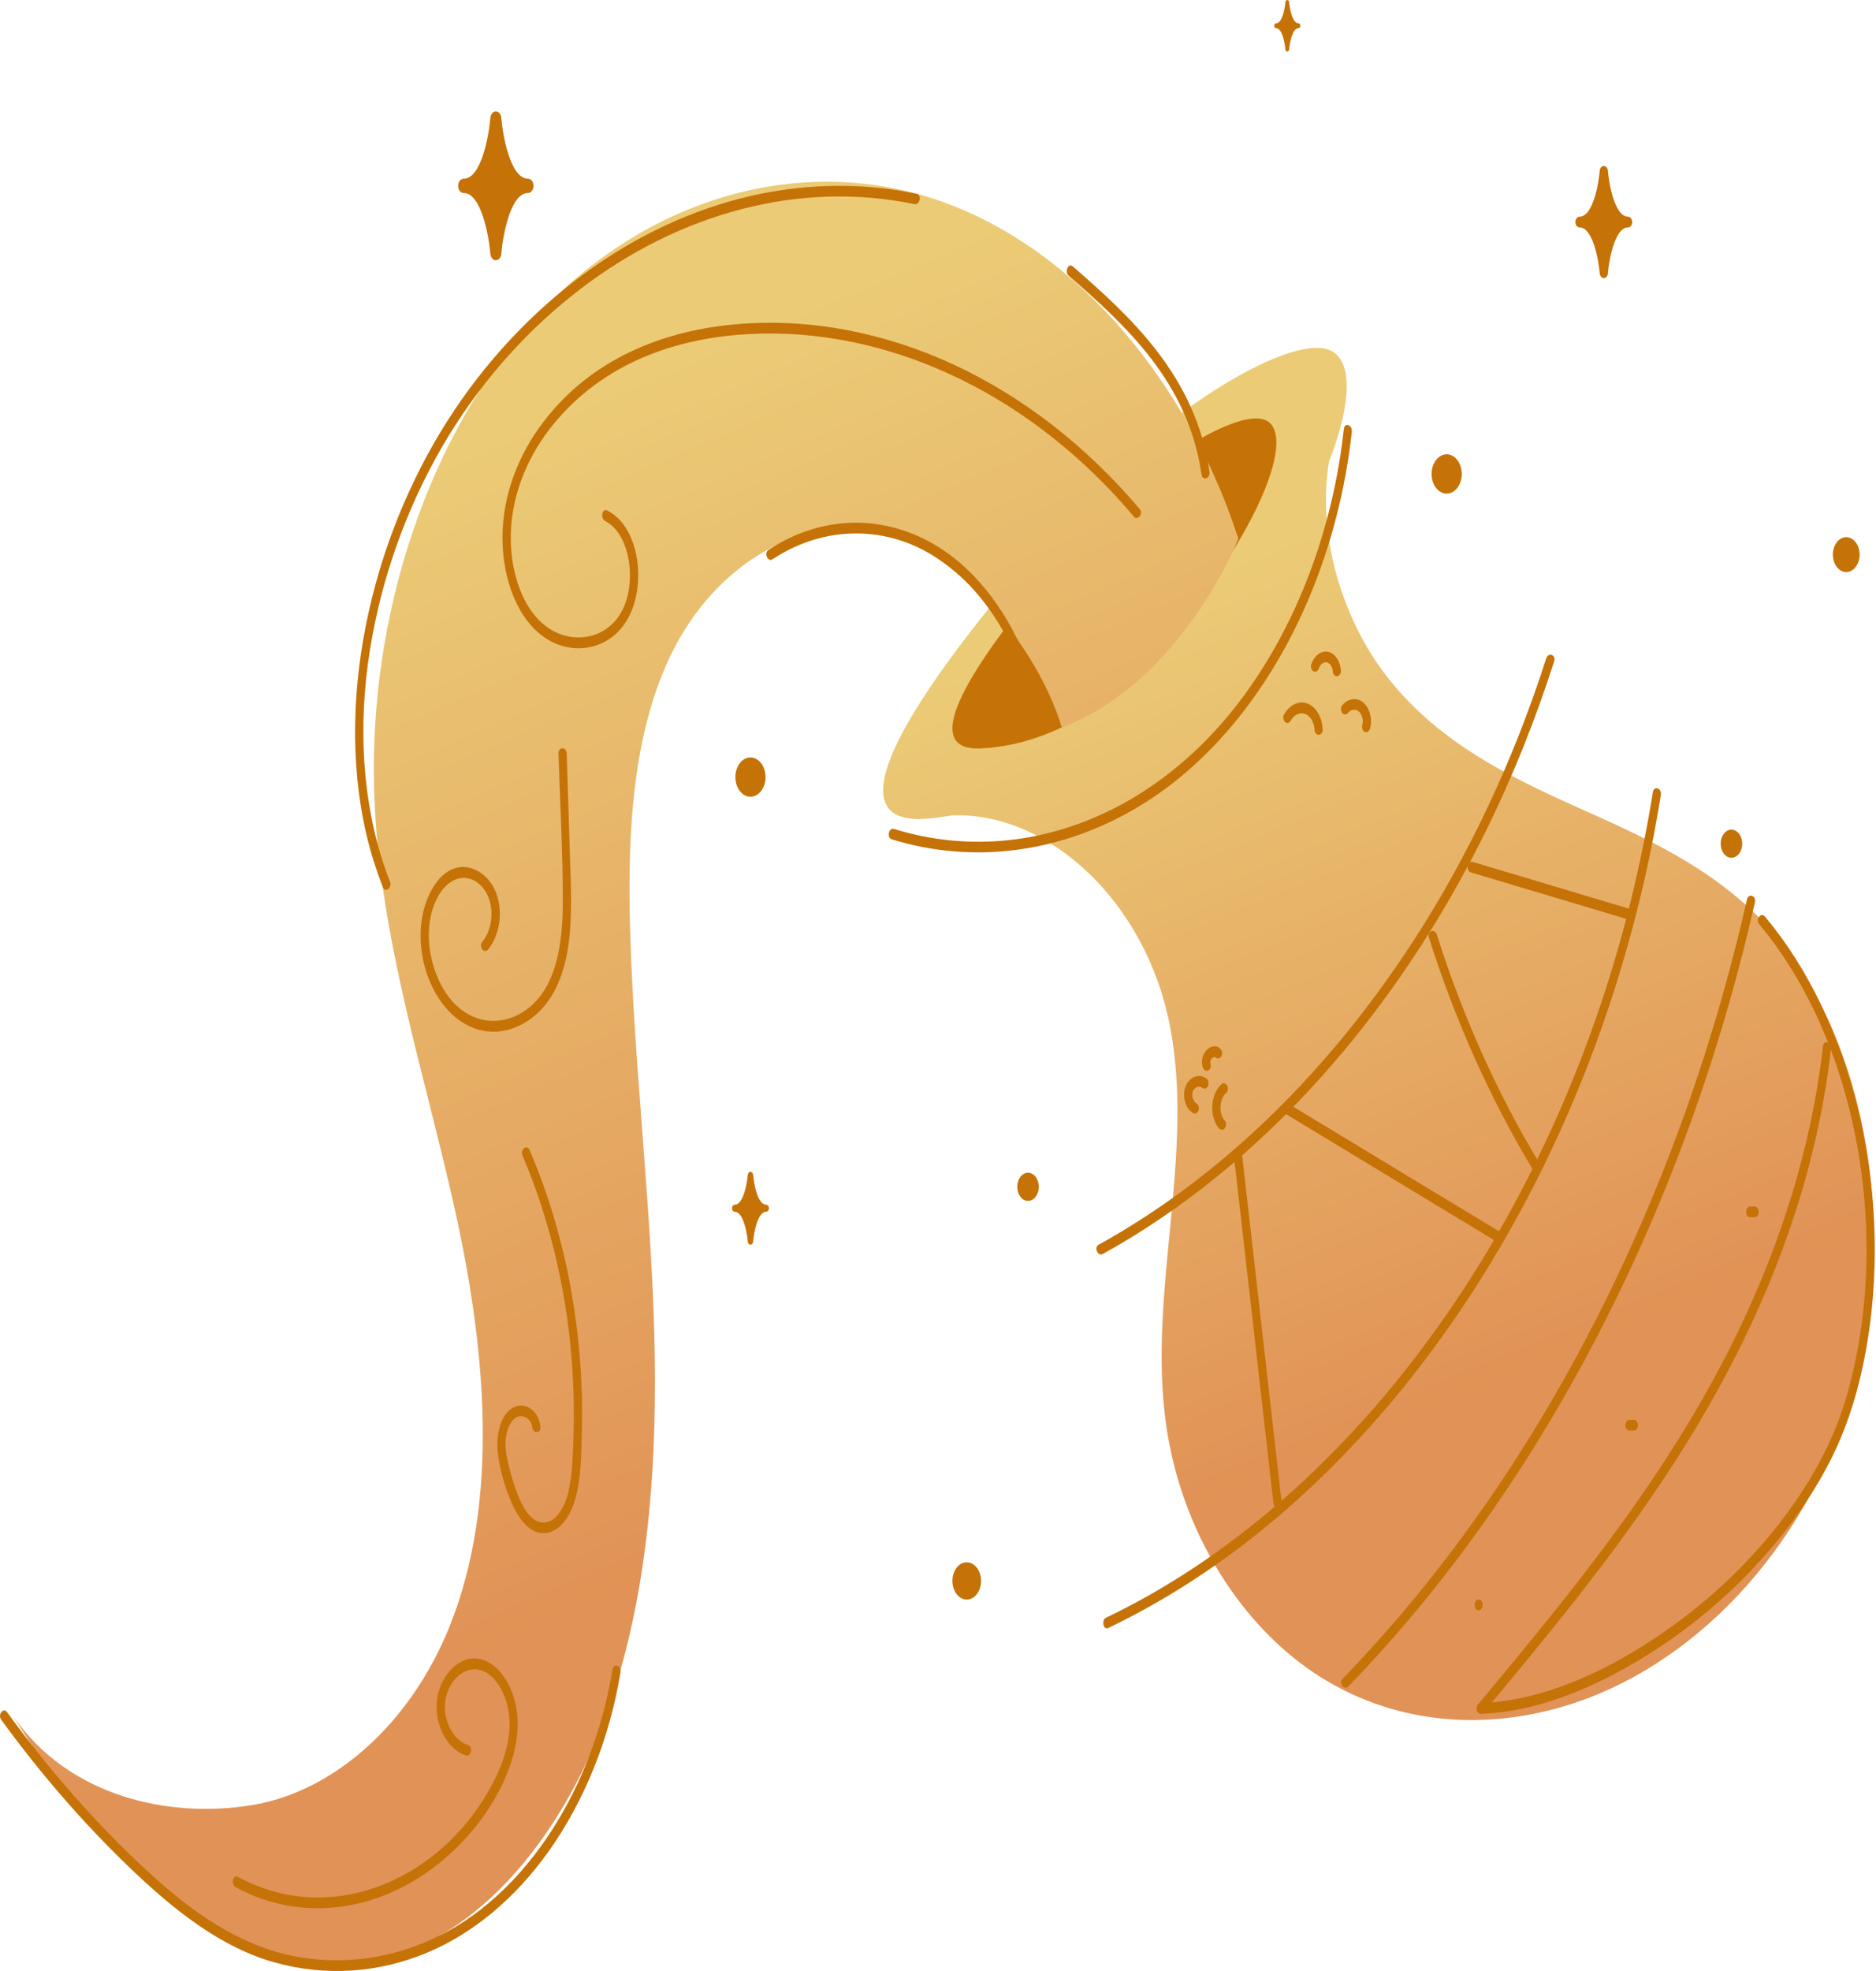 <svg width="80" height="84" viewBox="0 0 80 84" fill="none" xmlns="http://www.w3.org/2000/svg">
<g clip-path="url(#clip0_4488_20417)">
<path d="M75.221 39.32C72.902 36.878 69.995 35.632 67.175 34.364C64.356 33.096 61.47 31.693 59.298 29.03C57.356 26.649 56.129 22.997 56.675 19.669C57.662 17.149 57.643 15.465 56.828 14.982C55.222 14.032 49.602 17.548 45.952 21.539C42.302 25.53 34.127 35.129 39.363 34.903C39.795 34.884 40.214 34.81 40.635 34.748C44.756 34.622 48.864 38.452 49.887 43.702C50.956 49.176 48.968 54.989 49.705 60.555C50.335 65.319 53.005 69.418 56.356 71.5C59.707 73.583 63.646 73.768 67.238 72.544C72.569 70.73 77.316 65.628 79.14 58.859C80.963 52.09 79.506 43.831 75.221 39.32Z" fill="url(#paint0_linear_4488_20417)"/>
<path d="M49.548 27.654C48.371 29.078 45.475 31.737 41.808 31.896C38.14 32.056 43.867 25.332 46.423 22.537C48.979 19.741 52.916 17.278 54.041 17.944C55.166 18.61 53.899 22.388 49.548 27.654Z" fill="#C57207"/>
<path d="M52.807 22.949C50.482 15.815 45.468 10.267 39.685 8.43C33.902 6.593 27.488 8.512 22.901 13.452C18.314 18.391 15.664 26.233 15.964 33.973C16.2 40.036 18.108 45.742 19.403 51.574C20.698 57.407 21.335 63.958 19.165 69.332C17.514 73.423 14.269 76.352 10.746 76.93C7.224 77.508 2.954 76.586 0.574 73.156C2.484 76.224 4.66 79.077 7.277 81.072C9.894 83.067 12.995 84.158 15.993 83.557C20.307 82.692 23.897 78.386 25.783 73.261C27.669 68.135 28.062 62.285 27.895 56.606C27.728 50.927 27.033 45.29 26.87 39.612C26.752 35.508 26.967 31.163 28.698 27.731C30.476 24.209 33.816 22.136 37.036 22.554C40.257 22.973 44.071 27.086 45.279 30.996C45.279 30.996 47.497 30.331 49.715 27.829C51.934 25.328 52.807 22.949 52.807 22.949Z" fill="url(#paint1_linear_4488_20417)"/>
<path d="M47.024 53.444C50.38 51.59 53.502 49.05 56.277 45.972C59.05 42.896 61.473 39.279 63.432 35.279C64.536 33.024 65.487 30.646 66.277 28.177C66.363 27.906 66.024 27.787 65.938 28.055C64.546 32.407 62.624 36.47 60.29 40.072C57.967 43.657 55.239 46.799 52.212 49.344C50.509 50.776 48.713 52.017 46.847 53.049C46.638 53.163 46.817 53.557 47.024 53.444Z" fill="#C57207"/>
<path d="M47.261 69.381C49.553 68.282 51.754 66.877 53.825 65.196C55.897 63.517 57.841 61.568 59.625 59.401C61.419 57.221 63.051 54.817 64.496 52.235C65.938 49.66 67.191 46.905 68.224 44.016C69.253 41.135 70.067 38.123 70.628 35.032C70.697 34.649 70.763 34.264 70.825 33.879C70.871 33.592 70.532 33.469 70.486 33.757C69.989 36.843 69.247 39.86 68.279 42.749C67.313 45.631 66.127 48.387 64.755 50.974C63.378 53.571 61.808 55.993 60.079 58.204C58.351 60.413 56.461 62.409 54.438 64.144C52.418 65.877 50.264 67.355 48.016 68.519C47.734 68.665 47.453 68.805 47.169 68.941C46.957 69.04 47.049 69.483 47.261 69.381Z" fill="#C57207"/>
<path d="M63.056 68.627C63.282 68.627 63.283 68.169 63.056 68.169C62.831 68.17 62.83 68.627 63.056 68.627Z" fill="#C57207"/>
<path d="M69.49 60.97C69.551 60.97 69.612 60.97 69.673 60.97C69.697 60.971 69.72 60.965 69.741 60.951C69.763 60.941 69.781 60.925 69.798 60.903C69.815 60.882 69.827 60.858 69.834 60.83C69.845 60.803 69.85 60.773 69.85 60.741C69.847 60.721 69.845 60.701 69.843 60.681C69.835 60.642 69.82 60.608 69.798 60.58C69.764 60.539 69.722 60.513 69.674 60.513C69.613 60.513 69.552 60.513 69.49 60.513C69.466 60.512 69.444 60.518 69.422 60.532C69.401 60.541 69.381 60.557 69.366 60.579C69.348 60.6 69.336 60.625 69.329 60.653C69.319 60.68 69.313 60.71 69.315 60.741C69.317 60.761 69.319 60.782 69.321 60.802C69.329 60.84 69.344 60.874 69.366 60.903C69.4 60.944 69.442 60.97 69.49 60.97Z" fill="#C57207"/>
<path d="M74.637 51.877C74.698 51.877 74.759 51.877 74.82 51.877C74.845 51.878 74.867 51.872 74.888 51.857C74.91 51.847 74.929 51.831 74.945 51.81C74.962 51.789 74.974 51.764 74.981 51.736C74.992 51.709 74.997 51.679 74.996 51.648C74.994 51.627 74.992 51.607 74.99 51.587C74.982 51.549 74.966 51.514 74.945 51.486C74.91 51.445 74.868 51.419 74.82 51.419C74.759 51.419 74.698 51.419 74.637 51.419C74.612 51.418 74.59 51.424 74.569 51.438C74.547 51.447 74.528 51.464 74.512 51.486C74.496 51.507 74.483 51.531 74.476 51.559C74.465 51.586 74.46 51.616 74.461 51.648C74.463 51.668 74.465 51.688 74.467 51.708C74.475 51.747 74.491 51.781 74.512 51.809C74.547 51.852 74.589 51.877 74.637 51.877Z" fill="#C57207"/>
<path d="M38.026 35.769C41.519 36.849 45.254 36.341 48.516 34.4C51.641 32.542 54.22 29.323 55.857 25.399C56.764 23.226 57.379 20.849 57.647 18.4C57.679 18.112 57.34 17.987 57.308 18.278C56.842 22.535 55.323 26.555 53.038 29.657C50.638 32.916 47.434 35.004 44.008 35.658C42.051 36.031 40.042 35.922 38.119 35.328C37.9 35.259 37.806 35.701 38.026 35.769Z" fill="#C57207"/>
<path d="M32.944 23.835C34.632 22.718 36.622 22.441 38.455 23.051C40.112 23.602 41.585 24.895 42.635 26.648C43.225 27.631 43.673 28.754 43.952 29.948C44.018 30.229 44.357 30.109 44.291 29.826C43.778 27.625 42.713 25.688 41.297 24.317C39.768 22.835 37.851 22.136 35.952 22.301C34.842 22.398 33.759 22.784 32.767 23.44C32.565 23.573 32.743 23.968 32.944 23.835Z" fill="#C57207"/>
<path d="M45.568 11.748C47.966 13.834 50.67 16.267 51.238 20.225C51.28 20.514 51.619 20.392 51.577 20.104C50.992 16.026 48.217 13.502 45.746 11.352C45.557 11.189 45.381 11.585 45.568 11.748Z" fill="#C57207"/>
<path d="M55.051 30.699C55.108 30.594 55.219 30.487 55.312 30.445C55.342 30.432 55.371 30.42 55.402 30.412C55.402 30.412 55.458 30.398 55.429 30.404C55.445 30.401 55.46 30.4 55.476 30.398C55.51 30.396 55.544 30.398 55.578 30.401C55.594 30.403 55.611 30.407 55.651 30.421C55.712 30.443 55.745 30.464 55.806 30.517C55.848 30.553 55.897 30.612 55.939 30.681C55.926 30.66 55.948 30.699 55.951 30.705C55.96 30.723 55.969 30.739 55.977 30.758C55.996 30.799 56.009 30.835 56.016 30.859C56.043 30.952 56.051 31.012 56.054 31.089C56.058 31.212 56.132 31.317 56.23 31.317C56.322 31.317 56.409 31.212 56.405 31.089C56.39 30.584 56.122 30.116 55.744 29.98C55.369 29.845 54.966 30.059 54.748 30.468C54.693 30.569 54.734 30.722 54.811 30.78C54.898 30.848 54.997 30.8 55.051 30.699Z" fill="#C57207"/>
<path d="M57.485 30.383C57.496 30.369 57.509 30.348 57.523 30.34C57.517 30.345 57.513 30.35 57.507 30.355C57.514 30.349 57.521 30.343 57.528 30.337C57.551 30.318 57.58 30.291 57.606 30.282C57.6 30.285 57.594 30.289 57.587 30.292C57.596 30.288 57.603 30.284 57.611 30.281C57.623 30.276 57.635 30.271 57.647 30.267C57.661 30.262 57.676 30.258 57.69 30.255C57.737 30.243 57.663 30.255 57.7 30.253C57.728 30.251 57.756 30.249 57.783 30.252C57.789 30.252 57.796 30.253 57.802 30.254C57.822 30.256 57.819 30.256 57.793 30.252C57.801 30.257 57.822 30.259 57.831 30.262C57.845 30.266 57.859 30.271 57.873 30.276C57.879 30.279 57.885 30.282 57.891 30.284C57.91 30.293 57.908 30.292 57.885 30.28C57.888 30.286 57.914 30.298 57.919 30.302C57.932 30.311 57.945 30.321 57.957 30.332C57.995 30.364 57.941 30.309 57.967 30.34C57.976 30.35 57.986 30.361 57.994 30.372C58.003 30.383 58.012 30.395 58.02 30.407C58.025 30.415 58.031 30.424 58.036 30.431C58.021 30.406 58.02 30.404 58.031 30.424C58.045 30.451 58.059 30.478 58.07 30.507C58.074 30.516 58.078 30.526 58.082 30.536C58.09 30.558 58.089 30.555 58.079 30.526C58.086 30.537 58.089 30.559 58.092 30.573C58.097 30.592 58.12 30.666 58.113 30.683C58.112 30.673 58.111 30.664 58.11 30.654C58.111 30.665 58.112 30.676 58.113 30.686C58.113 30.703 58.114 30.719 58.114 30.735C58.114 30.755 58.113 30.773 58.113 30.792C58.109 30.854 58.12 30.757 58.112 30.804C58.106 30.841 58.099 30.877 58.089 30.913C58.058 31.026 58.123 31.169 58.212 31.195C58.31 31.224 58.395 31.157 58.428 31.035C58.536 30.635 58.403 30.168 58.134 29.937C57.859 29.7 57.47 29.768 57.236 30.061C57.17 30.144 57.167 30.302 57.236 30.385C57.308 30.468 57.414 30.473 57.485 30.383Z" fill="#C57207"/>
<path d="M56.25 28.462C56.266 28.411 56.232 28.505 56.253 28.456C56.259 28.441 56.265 28.427 56.272 28.413C56.277 28.401 56.284 28.39 56.29 28.378C56.297 28.365 56.295 28.37 56.282 28.392C56.286 28.385 56.29 28.379 56.295 28.372C56.298 28.367 56.345 28.306 56.346 28.309C56.341 28.314 56.336 28.319 56.331 28.324C56.337 28.317 56.345 28.311 56.351 28.305C56.36 28.297 56.37 28.29 56.378 28.283C56.388 28.276 56.397 28.269 56.407 28.263C56.414 28.258 56.422 28.253 56.43 28.249C56.424 28.252 56.418 28.256 56.412 28.259C56.413 28.261 56.48 28.232 56.486 28.23C56.492 28.229 56.528 28.223 56.5 28.226C56.472 28.23 56.509 28.226 56.515 28.225C56.528 28.224 56.54 28.224 56.553 28.225C56.56 28.225 56.566 28.226 56.573 28.227C56.586 28.229 56.581 28.228 56.558 28.223C56.576 28.219 56.611 28.238 56.628 28.246C56.665 28.262 56.629 28.244 56.629 28.244C56.629 28.244 56.662 28.266 56.663 28.267C56.675 28.275 56.686 28.285 56.697 28.293C56.702 28.298 56.73 28.328 56.711 28.306C56.692 28.284 56.725 28.322 56.728 28.327C56.736 28.336 56.743 28.347 56.751 28.357C56.755 28.363 56.776 28.388 56.776 28.396C56.764 28.374 56.761 28.37 56.768 28.384C56.772 28.391 56.776 28.398 56.779 28.405C56.791 28.428 56.801 28.454 56.811 28.479C56.829 28.525 56.803 28.442 56.813 28.488C56.816 28.505 56.821 28.52 56.824 28.537C56.826 28.551 56.833 28.573 56.832 28.587C56.831 28.578 56.83 28.568 56.829 28.56C56.83 28.571 56.83 28.582 56.831 28.594C56.836 28.713 56.908 28.828 57.007 28.822C57.097 28.817 57.188 28.722 57.182 28.594C57.167 28.204 56.941 27.84 56.638 27.779C56.322 27.717 56.025 27.957 55.911 28.341C55.878 28.453 55.947 28.596 56.034 28.622C56.135 28.652 56.215 28.582 56.25 28.462Z" fill="#C57207"/>
<path d="M51.451 45.969C51.21 45.779 50.898 45.842 50.688 46.075C50.47 46.319 50.446 46.73 50.566 47.052C50.636 47.239 50.758 47.37 50.904 47.449C50.989 47.494 51.101 47.399 51.12 47.289C51.143 47.156 51.088 47.057 50.997 47.008C50.997 47.008 51.031 47.031 51.015 47.018C51.011 47.014 51.006 47.012 51.001 47.009C50.993 47.003 50.983 46.996 50.974 46.989C50.969 46.984 50.935 46.952 50.959 46.976C50.982 46.998 50.951 46.966 50.946 46.959C50.934 46.945 50.917 46.908 50.903 46.9C50.903 46.9 50.924 46.94 50.915 46.92C50.912 46.912 50.907 46.905 50.903 46.898C50.896 46.885 50.89 46.871 50.884 46.857C50.879 46.846 50.874 46.834 50.87 46.822C50.867 46.815 50.865 46.809 50.863 46.803C50.854 46.782 50.87 46.827 50.87 46.827C50.871 46.803 50.853 46.761 50.849 46.736C50.846 46.723 50.845 46.71 50.843 46.697C50.837 46.656 50.845 46.746 50.844 46.705C50.843 46.673 50.842 46.643 50.843 46.611C50.844 46.605 50.845 46.598 50.845 46.591C50.845 46.568 50.842 46.619 50.842 46.619C50.846 46.609 50.846 46.591 50.848 46.58C50.851 46.567 50.853 46.553 50.856 46.541C50.857 46.535 50.86 46.529 50.861 46.522C50.866 46.496 50.845 46.562 50.855 46.539C50.866 46.514 50.877 46.489 50.888 46.463C50.904 46.429 50.865 46.497 50.886 46.467C50.894 46.455 50.901 46.443 50.91 46.433C50.919 46.421 50.927 46.412 50.936 46.401C50.958 46.374 50.907 46.426 50.933 46.404C50.952 46.388 50.97 46.372 50.99 46.358C50.996 46.354 51.029 46.335 51.002 46.349C50.975 46.363 51.012 46.345 51.02 46.342C51.041 46.332 51.062 46.326 51.085 46.32C51.123 46.308 51.055 46.321 51.084 46.319C51.098 46.318 51.112 46.316 51.125 46.315C51.137 46.315 51.149 46.315 51.161 46.316C51.167 46.316 51.172 46.317 51.177 46.318C51.202 46.32 51.166 46.319 51.161 46.314C51.18 46.328 51.21 46.328 51.231 46.337C51.234 46.339 51.245 46.346 51.25 46.346C51.243 46.346 51.215 46.324 51.237 46.339C51.249 46.348 51.261 46.356 51.273 46.365C51.352 46.427 51.469 46.392 51.514 46.283C51.56 46.171 51.535 46.035 51.451 45.969Z" fill="#C57207"/>
<path d="M52.099 46.2C51.625 46.6 51.546 47.59 51.982 48.084C52.053 48.165 52.16 48.175 52.23 48.084C52.294 48 52.302 47.842 52.23 47.759C52.211 47.737 52.192 47.714 52.173 47.688C52.17 47.684 52.141 47.639 52.155 47.662C52.17 47.688 52.147 47.646 52.144 47.641C52.13 47.613 52.116 47.584 52.105 47.554C52.099 47.541 52.095 47.526 52.089 47.513C52.109 47.56 52.089 47.511 52.086 47.5C52.068 47.436 52.056 47.371 52.048 47.304C52.052 47.336 52.05 47.327 52.049 47.3C52.048 47.282 52.047 47.264 52.046 47.245C52.046 47.211 52.046 47.177 52.048 47.143C52.048 47.127 52.05 47.112 52.051 47.096C52.051 47.068 52.045 47.137 52.051 47.093C52.056 47.056 52.062 47.02 52.069 46.984C52.075 46.955 52.083 46.926 52.091 46.897C52.105 46.841 52.075 46.936 52.095 46.884C52.101 46.867 52.107 46.85 52.114 46.835C52.124 46.807 52.136 46.781 52.149 46.756C52.153 46.75 52.181 46.701 52.155 46.743C52.162 46.73 52.169 46.719 52.178 46.708C52.194 46.682 52.212 46.658 52.232 46.637C52.237 46.63 52.274 46.596 52.241 46.626C52.253 46.616 52.264 46.605 52.276 46.595C52.356 46.527 52.389 46.391 52.34 46.282C52.293 46.179 52.178 46.132 52.099 46.2Z" fill="#C57207"/>
<path d="M52.029 44.683C51.887 44.55 51.698 44.572 51.55 44.672C51.418 44.762 51.302 44.937 51.269 45.129C51.246 45.267 51.259 45.399 51.307 45.526C51.326 45.575 51.373 45.617 51.412 45.631C51.455 45.645 51.511 45.639 51.548 45.608C51.632 45.537 51.655 45.41 51.611 45.294C51.608 45.288 51.606 45.281 51.604 45.275C51.61 45.293 51.616 45.312 51.622 45.329C51.613 45.301 51.607 45.273 51.603 45.243C51.605 45.264 51.608 45.284 51.609 45.304C51.607 45.275 51.608 45.247 51.61 45.218C51.608 45.238 51.606 45.258 51.604 45.279C51.608 45.245 51.615 45.214 51.625 45.182C51.619 45.201 51.613 45.219 51.608 45.236C51.62 45.198 51.636 45.163 51.656 45.13C51.647 45.146 51.638 45.161 51.628 45.177C51.65 45.142 51.674 45.11 51.701 45.082C51.689 45.095 51.677 45.106 51.665 45.118C51.694 45.089 51.724 45.066 51.758 45.047C51.743 45.055 51.729 45.062 51.716 45.07C51.743 45.055 51.772 45.045 51.801 45.039C51.786 45.042 51.77 45.045 51.755 45.047C51.778 45.044 51.802 45.043 51.826 45.046C51.811 45.044 51.795 45.041 51.78 45.038C51.802 45.043 51.823 45.05 51.844 45.06C51.83 45.053 51.815 45.045 51.802 45.038C51.82 45.048 51.837 45.06 51.853 45.075C51.888 45.109 51.949 45.113 51.988 45.098C52.029 45.083 52.073 45.042 52.093 44.993C52.115 44.94 52.125 44.876 52.111 44.817C52.094 44.76 52.068 44.72 52.029 44.683Z" fill="#C57207"/>
<path d="M52.611 49.19C53.05 53.04 53.487 56.889 53.926 60.738C54.052 61.846 54.178 62.954 54.304 64.062C54.337 64.352 54.676 64.229 54.643 63.94C54.205 60.091 53.767 56.242 53.329 52.392C53.202 51.285 53.076 50.177 52.951 49.069C52.918 48.779 52.579 48.902 52.611 49.19Z" fill="#C57207"/>
<path d="M54.878 47.505C57.824 49.287 60.769 51.069 63.715 52.852C63.919 52.975 64.098 52.581 63.892 52.456C60.947 50.674 58.001 48.892 55.056 47.11C54.852 46.986 54.673 47.38 54.878 47.505Z" fill="#C57207"/>
<path d="M65.631 49.547C63.846 46.588 62.375 43.309 61.271 39.831C61.186 39.563 60.845 39.681 60.932 39.953C62.061 43.51 63.557 46.844 65.382 49.871C65.522 50.103 65.769 49.777 65.631 49.547Z" fill="#C57207"/>
<path d="M62.716 37.178C64.923 37.837 67.13 38.496 69.338 39.156C69.558 39.222 69.652 38.78 69.432 38.715C67.224 38.055 65.016 37.396 62.809 36.736C62.589 36.67 62.495 37.111 62.716 37.178Z" fill="#C57207"/>
<path d="M57.497 71.873C60.718 68.553 63.623 64.721 66.139 60.493C68.636 56.299 70.757 51.727 72.432 46.888C73.379 44.151 74.184 41.334 74.837 38.456C74.901 38.173 74.562 38.052 74.498 38.334C73.345 43.417 71.715 48.306 69.664 52.884C67.614 57.461 65.149 61.72 62.329 65.542C60.742 67.692 59.044 69.7 57.248 71.551C57.071 71.732 57.321 72.053 57.497 71.873Z" fill="#C57207"/>
<path d="M63.272 72.974C65.929 69.777 68.594 66.57 70.962 63.001C73.206 59.618 75.183 55.894 76.527 51.765C77.263 49.503 77.803 47.139 78.078 44.706C78.11 44.418 77.772 44.294 77.739 44.585C77.249 48.924 75.915 53.017 74.133 56.717C72.271 60.582 69.924 64.002 67.442 67.207C66.002 69.066 64.513 70.858 63.024 72.649C62.857 72.85 63.106 73.173 63.272 72.974Z" fill="#C57207"/>
<path d="M75.015 39.382C76.843 41.565 78.173 44.391 78.913 47.468C79.65 50.538 79.813 53.854 79.304 57.007C79.071 58.451 78.713 59.867 78.154 61.155C77.62 62.384 76.942 63.499 76.191 64.514C74.535 66.752 72.525 68.546 70.394 69.932C68.368 71.249 66.147 72.262 63.88 72.528C63.636 72.556 63.392 72.575 63.148 72.584C62.922 72.592 62.922 73.05 63.148 73.042C65.421 72.956 67.657 72.062 69.717 70.855C71.957 69.543 74.074 67.78 75.863 65.581C76.689 64.565 77.446 63.444 78.072 62.206C78.687 60.99 79.126 59.671 79.428 58.27C80.11 55.103 80.106 51.709 79.503 48.521C78.897 45.322 77.678 42.305 75.931 39.913C75.715 39.619 75.493 39.335 75.263 39.06C75.097 38.86 74.848 39.183 75.015 39.382Z" fill="#C57207"/>
<path d="M48.599 21.691C46.298 18.977 43.585 16.889 40.66 15.535C37.719 14.174 34.555 13.554 31.437 13.815C28.395 14.069 25.11 15.246 22.975 18.251C22.006 19.615 21.34 21.39 21.437 23.283C21.527 25.042 22.254 26.72 23.559 27.364C24.694 27.925 26.18 27.61 26.861 26.198C27.426 25.024 27.316 23.285 26.549 22.301C26.359 22.058 26.137 21.882 25.891 21.755C25.68 21.647 25.589 22.089 25.797 22.197C26.775 22.7 27.073 24.362 26.72 25.549C26.27 27.06 24.848 27.446 23.767 26.975C22.496 26.423 21.817 24.742 21.782 23.07C21.744 21.258 22.435 19.607 23.392 18.346C25.468 15.611 28.533 14.522 31.401 14.275C34.286 14.026 37.202 14.54 39.949 15.702C42.701 16.865 45.294 18.69 47.528 21.086C47.808 21.387 48.082 21.696 48.351 22.013C48.518 22.212 48.767 21.889 48.599 21.691Z" fill="#C57207"/>
<path d="M23.816 32.113C23.882 34.225 24.004 36.347 24.001 38.46C23.998 40.173 23.739 42.04 22.513 42.981C21.442 43.804 20.057 43.671 19.16 42.519C18.3 41.415 17.937 39.477 18.713 38.145C19.141 37.411 19.891 37.159 20.487 37.722C21.104 38.304 21.104 39.484 20.565 40.144C20.399 40.346 20.648 40.669 20.813 40.468C21.307 39.863 21.463 38.866 21.162 38.068C20.859 37.263 20.123 36.814 19.454 36.987C18.787 37.16 18.313 37.911 18.089 38.708C17.85 39.56 17.903 40.526 18.16 41.361C18.695 43.097 20.025 44.191 21.462 43.932C22.142 43.809 22.793 43.41 23.286 42.785C23.829 42.096 24.127 41.148 24.252 40.188C24.408 38.991 24.346 37.771 24.308 36.565C24.261 35.081 24.214 33.598 24.167 32.113C24.157 31.82 23.806 31.818 23.816 32.113Z" fill="#C57207"/>
<path d="M22.281 49.245C23.507 52.12 24.244 55.337 24.426 58.617C24.472 59.454 24.484 60.295 24.458 61.134C24.434 61.936 24.419 62.79 24.244 63.564C24.091 64.242 23.662 65.001 23.045 64.874C22.569 64.775 22.262 64.169 22.059 63.654C21.915 63.29 21.804 62.904 21.706 62.516C21.601 62.099 21.508 61.646 21.581 61.207C21.64 60.852 21.814 60.451 22.109 60.369C22.34 60.305 22.663 60.477 22.694 60.815C22.72 61.104 23.072 61.108 23.046 60.815C22.985 60.142 22.428 59.741 21.942 59.957C21.346 60.22 21.152 61.138 21.226 61.87C21.307 62.67 21.577 63.548 21.908 64.232C22.193 64.821 22.626 65.354 23.195 65.341C23.849 65.327 24.328 64.623 24.537 63.873C24.782 62.992 24.789 61.959 24.813 61.031C24.866 59.064 24.718 57.087 24.387 55.167C24.017 53.016 23.407 50.938 22.585 49.013C22.475 48.757 22.172 48.988 22.281 49.245Z" fill="#C57207"/>
<path d="M10.048 80.427C12.792 81.931 16.05 81.491 18.588 79.515C19.87 78.517 21.118 77.042 21.749 75.251C22.077 74.32 22.21 73.256 21.894 72.289C21.62 71.453 21.045 70.749 20.324 70.683C19.519 70.61 18.746 71.449 18.633 72.482C18.52 73.528 19.089 74.562 19.867 74.813C20.086 74.884 20.18 74.443 19.96 74.372C19.317 74.165 18.836 73.27 19.001 72.406C19.165 71.549 19.878 70.956 20.54 71.191C21.179 71.418 21.61 72.26 21.707 73.079C21.827 74.082 21.478 75.09 21.062 75.906C19.608 78.755 17.011 80.498 14.431 80.814C12.971 80.992 11.495 80.727 10.141 79.985C9.933 79.87 9.842 80.314 10.048 80.427Z" fill="#C57207"/>
<path d="M16.63 37.577C15.518 34.738 15.27 31.475 15.68 28.356C16.098 25.181 17.135 22.162 18.568 19.547C20.007 16.922 21.883 14.696 23.959 12.951C26.03 11.21 28.324 9.932 30.718 9.173C33.12 8.411 35.621 8.18 38.08 8.538C38.389 8.582 38.697 8.638 39.004 8.701C39.225 8.748 39.321 8.306 39.097 8.26C36.594 7.74 34.034 7.823 31.548 8.465C29.07 9.105 26.673 10.3 24.499 11.976C22.325 13.654 20.343 15.829 18.779 18.421C17.218 21.008 16.049 24.035 15.49 27.251C14.946 30.383 15 33.734 15.945 36.729C16.061 37.095 16.187 37.455 16.326 37.808C16.429 38.07 16.733 37.839 16.63 37.577Z" fill="#C57207"/>
<path d="M0.05 73.289C1.718 75.581 3.538 77.68 5.489 79.557C7.378 81.375 9.401 82.993 11.725 83.639C13.868 84.234 16.129 84.093 18.215 83.219C20.188 82.394 21.968 80.899 23.378 78.926C24.905 76.789 25.992 74.129 26.46 71.272C26.508 70.984 26.169 70.862 26.121 71.15C25.297 76.181 22.507 80.577 18.815 82.457C16.789 83.488 14.545 83.797 12.397 83.339C10.128 82.856 8.139 81.457 6.283 79.742C4.123 77.747 2.12 75.468 0.299 72.966C0.142 72.752 -0.106 73.076 0.05 73.289Z" fill="#C57207"/>
<path d="M54.419 0.993C54.682 0.993 54.794 0.343 54.814 0.094C54.819 0.04 54.853 0 54.894 0C54.936 0 54.97 0.041 54.974 0.094C54.995 0.344 55.106 0.993 55.37 0.993C55.414 0.993 55.45 1.04 55.45 1.098C55.45 1.156 55.414 1.203 55.37 1.203C55.106 1.203 54.994 1.853 54.974 2.104C54.969 2.157 54.935 2.198 54.894 2.198C54.853 2.198 54.818 2.157 54.814 2.104C54.793 1.853 54.682 1.203 54.419 1.203C54.374 1.203 54.338 1.156 54.338 1.098C54.338 1.04 54.374 0.993 54.419 0.993Z" fill="#C57207"/>
<path d="M19.77 7.616C20.532 7.616 20.853 5.741 20.912 5.02C20.925 4.865 21.024 4.748 21.144 4.748C21.264 4.748 21.363 4.865 21.376 5.02C21.435 5.741 21.757 7.616 22.518 7.616C22.647 7.616 22.751 7.752 22.751 7.92C22.751 8.088 22.647 8.224 22.518 8.224C21.756 8.224 21.435 10.099 21.376 10.821C21.363 10.975 21.264 11.092 21.144 11.092C21.025 11.092 20.925 10.975 20.912 10.821C20.853 10.098 20.531 8.224 19.77 8.224C19.641 8.224 19.537 8.088 19.537 7.92C19.537 7.752 19.641 7.616 19.77 7.616Z" fill="#C57207"/>
<path d="M40.615 67.375C40.615 67.814 40.888 68.17 41.225 68.17C41.562 68.17 41.836 67.814 41.836 67.375C41.836 66.937 41.562 66.581 41.225 66.581C40.888 66.581 40.615 66.937 40.615 67.375Z" fill="#C57207"/>
<path d="M32.56 32.699C32.737 33.099 32.632 33.612 32.324 33.843C32.017 34.074 31.623 33.937 31.446 33.536C31.268 33.136 31.374 32.624 31.681 32.392C31.988 32.161 32.382 32.299 32.56 32.699Z" fill="#C57207"/>
<path d="M62.066 19.518C62.355 19.788 62.421 20.311 62.214 20.687C62.007 21.063 61.605 21.148 61.317 20.88C61.028 20.611 60.962 20.087 61.17 19.711C61.376 19.335 61.778 19.249 62.066 19.518Z" fill="#C57207"/>
<path d="M79.284 23.821C79.362 23.423 79.179 23.019 78.873 22.916C78.568 22.814 78.257 23.053 78.178 23.451C78.1 23.848 78.283 24.253 78.589 24.355C78.894 24.458 79.205 24.219 79.284 23.821Z" fill="#C57207"/>
<path d="M67.357 9.235C67.931 9.235 68.173 7.822 68.218 7.278C68.227 7.162 68.302 7.073 68.392 7.073C68.483 7.073 68.557 7.162 68.567 7.278C68.612 7.822 68.854 9.235 69.428 9.235C69.525 9.235 69.603 9.337 69.603 9.463C69.603 9.589 69.525 9.692 69.428 9.692C68.854 9.692 68.612 11.105 68.567 11.649C68.558 11.765 68.483 11.854 68.392 11.854C68.302 11.854 68.228 11.765 68.218 11.649C68.173 11.104 67.931 9.692 67.357 9.692C67.26 9.692 67.182 9.589 67.182 9.463C67.182 9.337 67.26 9.235 67.357 9.235Z" fill="#C57207"/>
<path d="M32.676 51.344C32.303 51.344 32.145 50.425 32.116 50.072C32.11 49.996 32.061 49.938 32.003 49.938C31.944 49.938 31.895 49.996 31.889 50.072C31.86 50.425 31.703 51.344 31.329 51.344C31.266 51.344 31.215 51.411 31.215 51.493C31.215 51.575 31.266 51.642 31.329 51.642C31.703 51.642 31.86 52.561 31.889 52.914C31.895 52.99 31.944 53.048 32.003 53.048C32.061 53.048 32.11 52.99 32.116 52.914C32.145 52.561 32.303 51.642 32.676 51.642C32.739 51.642 32.79 51.575 32.79 51.493C32.79 51.411 32.739 51.344 32.676 51.344Z" fill="#C57207"/>
<path d="M74.295 35.957C74.295 35.626 74.089 35.358 73.835 35.358C73.581 35.358 73.375 35.626 73.375 35.957C73.375 36.288 73.581 36.556 73.835 36.556C74.089 36.556 74.295 36.288 74.295 35.957Z" fill="#C57207"/>
<path d="M44.299 50.58C44.299 50.248 44.093 49.98 43.839 49.98C43.585 49.98 43.379 50.248 43.379 50.58C43.379 50.911 43.585 51.179 43.839 51.179C44.093 51.179 44.299 50.911 44.299 50.58Z" fill="#C57207"/>
</g>
<defs>
<linearGradient id="paint0_linear_4488_20417" x1="54.251" y1="23.253" x2="68.201" y2="57.117" gradientUnits="userSpaceOnUse">
<stop stop-color="#EBCB76"/>
<stop offset="1" stop-color="#E19256"/>
</linearGradient>
<linearGradient id="paint1_linear_4488_20417" x1="21.085" y1="18.695" x2="39.847" y2="62.035" gradientUnits="userSpaceOnUse">
<stop stop-color="#EBCB76"/>
<stop offset="1" stop-color="#E19256"/>
</linearGradient>
<clipPath id="clip0_4488_20417">
<rect width="79.947" height="84" fill="white"/>
</clipPath>
</defs>
</svg>
